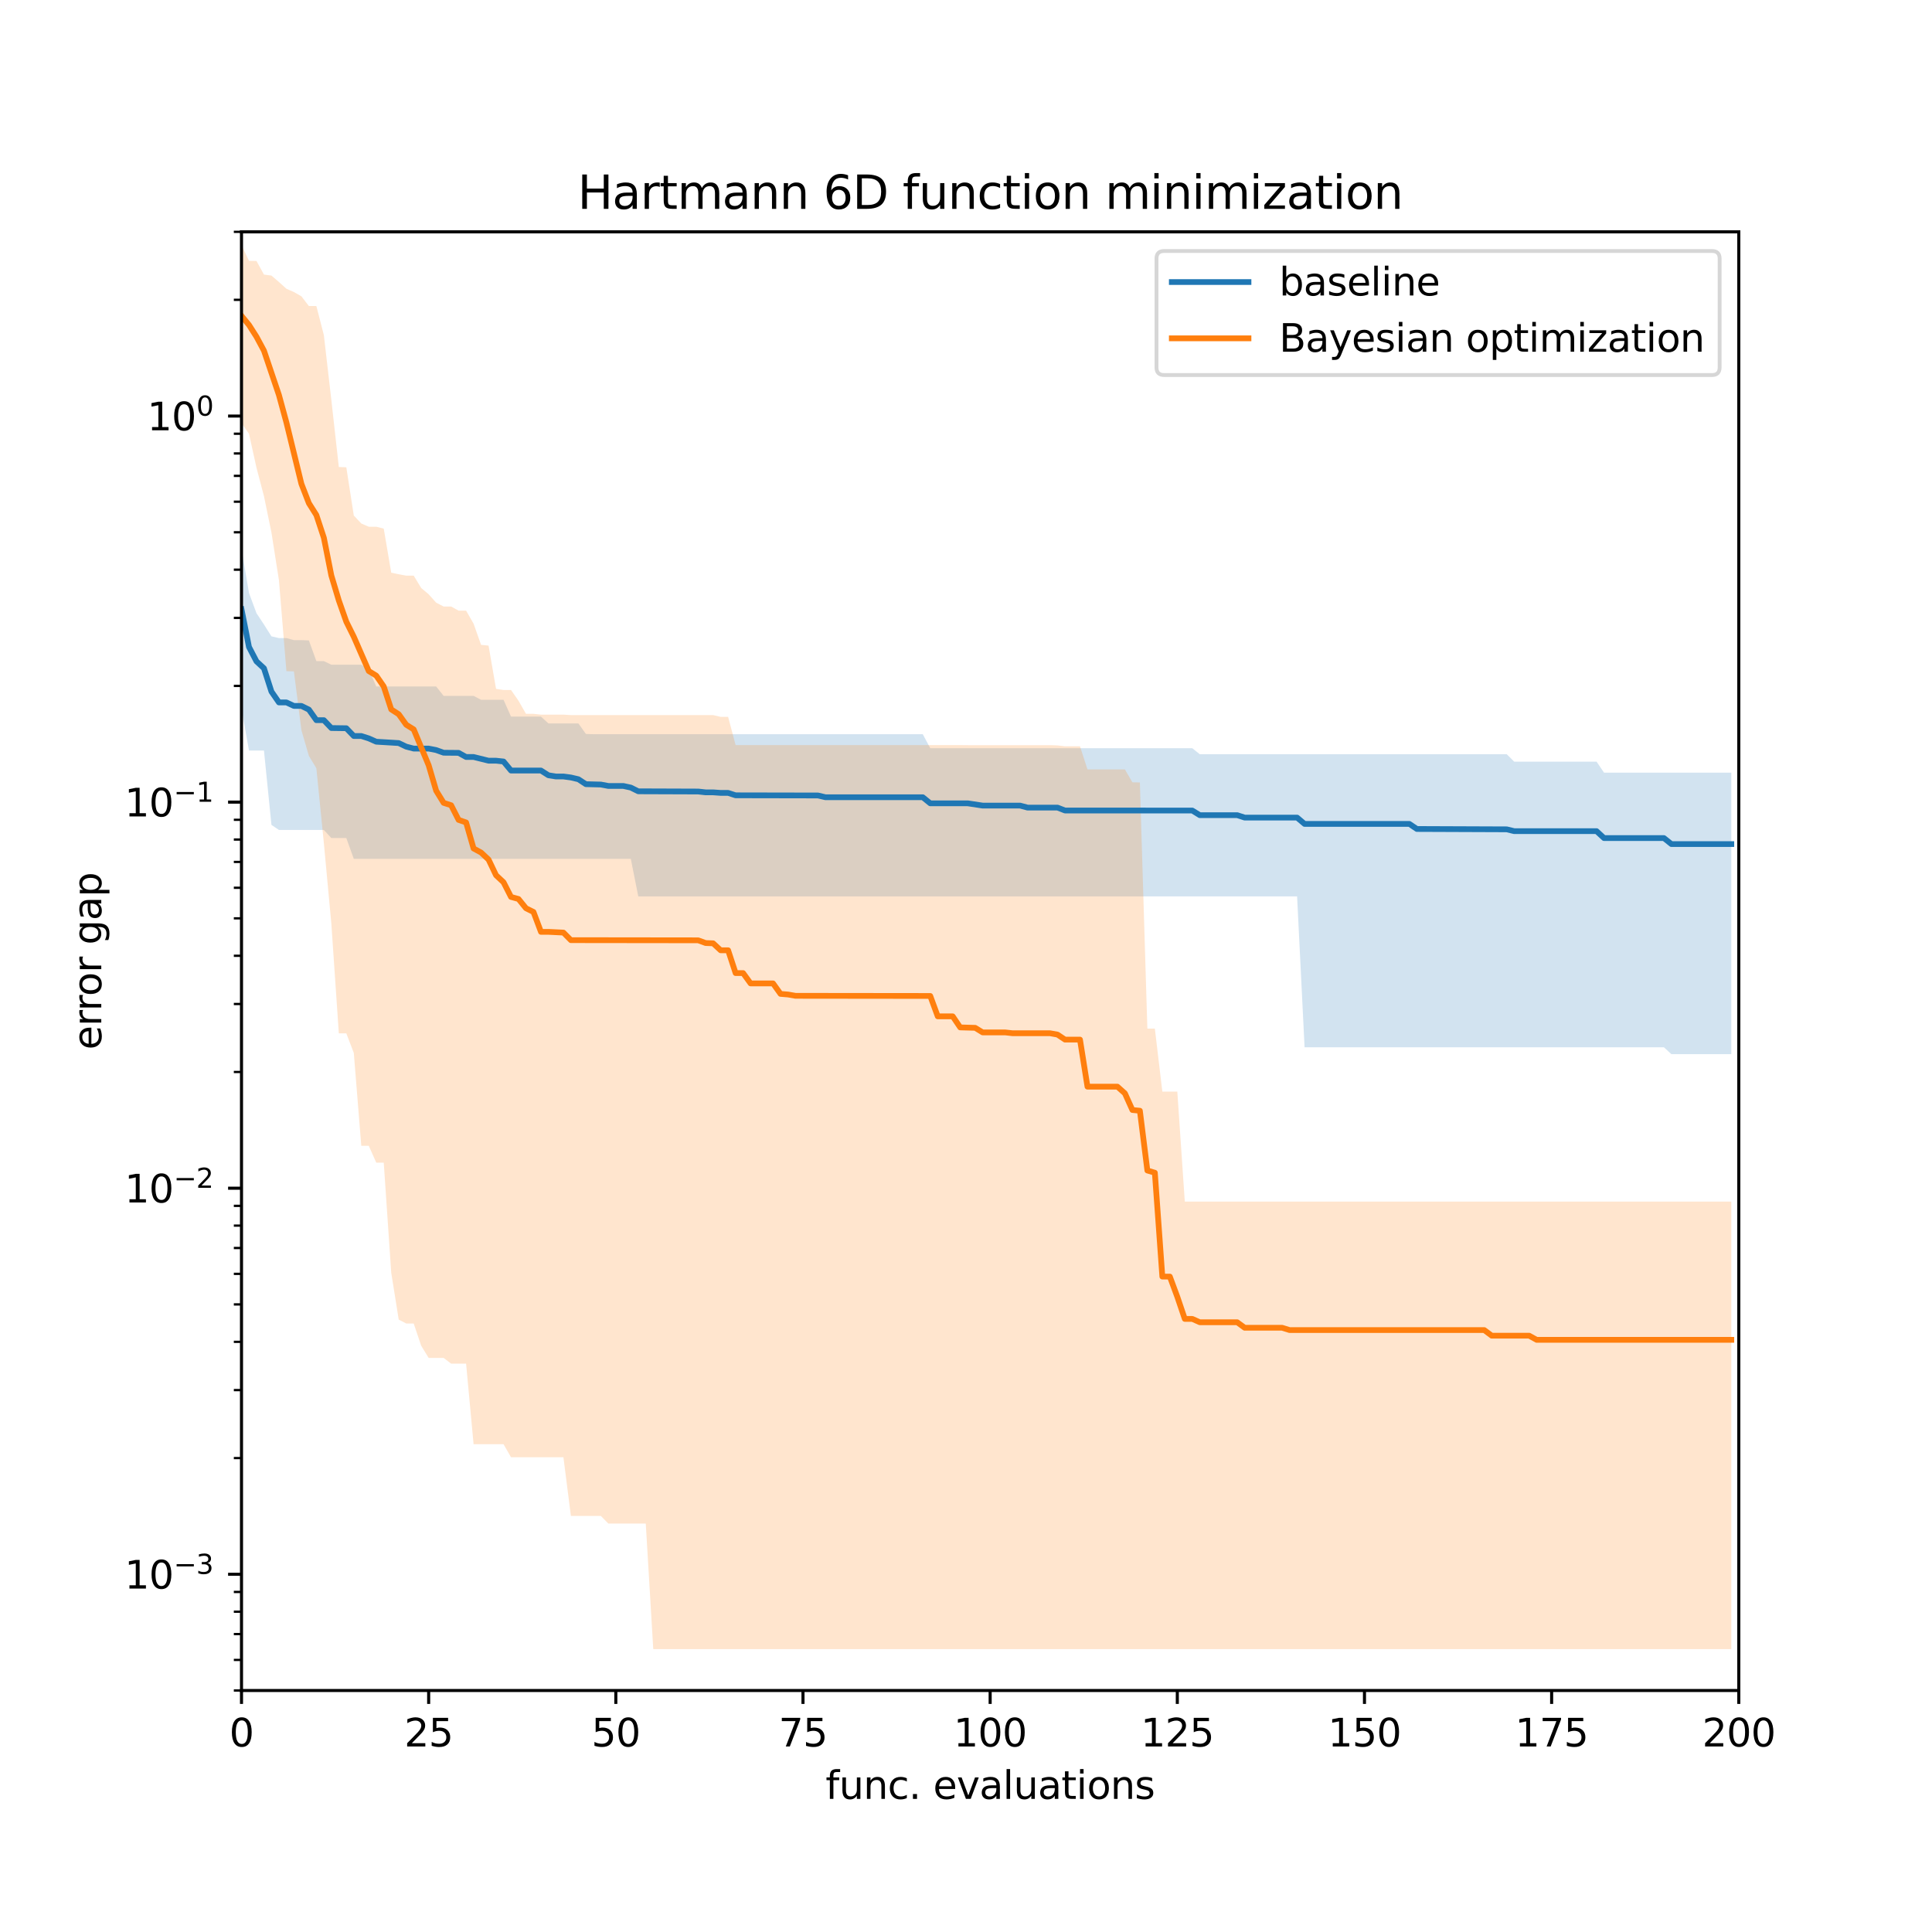 <?xml version="1.0" encoding="utf-8" standalone="no"?>
<!DOCTYPE svg PUBLIC "-//W3C//DTD SVG 1.1//EN"
  "http://www.w3.org/Graphics/SVG/1.1/DTD/svg11.dtd">
<svg height="504pt" version="1.1" viewBox="0 0 504 504" width="504pt" xmlns="http://www.w3.org/2000/svg" xmlns:xlink="http://www.w3.org/1999/xlink">
 <defs>
  <style type="text/css">*{stroke-linecap:butt;stroke-linejoin:round;}</style>
 </defs>
 <g id="figure_1">
  <g id="patch_1">
   <path d="M 0 504 
L 504 504 
L 504 0 
L 0 0 
z
" style="fill:#ffffff;"/>
  </g>
  <g id="axes_1">
   <g id="patch_2">
    <path d="M 63 441 
L 453.6 441 
L 453.6 60.48 
L 63 60.48 
z
" style="fill:#ffffff;"/>
   </g>
   <g id="PolyCollection_1">
    <path clip-path="url(#pf7e7f5502c)" d="M 63 143.096 
L 63 184.837 
L 64.953 195.789 
L 66.906 195.789 
L 68.859 195.789 
L 70.812 215.188 
L 72.765 216.505 
L 74.718 216.505 
L 76.671 216.505 
L 78.624 216.505 
L 80.577 216.505 
L 82.53 216.505 
L 84.483 216.505 
L 86.436 218.617 
L 88.389 218.617 
L 90.342 218.617 
L 92.295 224.044 
L 94.248 224.044 
L 96.201 224.044 
L 98.154 224.044 
L 100.107 224.044 
L 102.06 224.044 
L 104.013 224.044 
L 105.966 224.044 
L 107.919 224.044 
L 109.872 224.044 
L 111.825 224.044 
L 113.778 224.044 
L 115.731 224.044 
L 117.684 224.044 
L 119.637 224.044 
L 121.59 224.044 
L 123.543 224.044 
L 125.496 224.044 
L 127.449 224.044 
L 129.402 224.044 
L 131.355 224.044 
L 133.308 224.044 
L 135.261 224.044 
L 137.214 224.044 
L 139.167 224.044 
L 141.12 224.044 
L 143.073 224.044 
L 145.026 224.044 
L 146.979 224.044 
L 148.932 224.044 
L 150.885 224.044 
L 152.838 224.044 
L 154.791 224.044 
L 156.744 224.044 
L 158.697 224.044 
L 160.65 224.044 
L 162.603 224.044 
L 164.556 224.044 
L 166.509 233.84 
L 168.462 233.84 
L 170.415 233.84 
L 172.368 233.84 
L 174.321 233.84 
L 176.274 233.84 
L 178.227 233.84 
L 180.18 233.84 
L 182.133 233.84 
L 184.086 233.84 
L 186.039 233.84 
L 187.992 233.84 
L 189.945 233.84 
L 191.898 233.84 
L 193.851 233.84 
L 195.804 233.84 
L 197.757 233.84 
L 199.71 233.84 
L 201.663 233.84 
L 203.616 233.84 
L 205.569 233.84 
L 207.522 233.84 
L 209.475 233.84 
L 211.428 233.84 
L 213.381 233.84 
L 215.334 233.84 
L 217.287 233.84 
L 219.24 233.84 
L 221.193 233.84 
L 223.146 233.84 
L 225.099 233.84 
L 227.052 233.84 
L 229.005 233.84 
L 230.958 233.84 
L 232.911 233.84 
L 234.864 233.84 
L 236.817 233.84 
L 238.77 233.84 
L 240.723 233.84 
L 242.676 233.84 
L 244.629 233.84 
L 246.582 233.84 
L 248.535 233.84 
L 250.488 233.84 
L 252.441 233.84 
L 254.394 233.84 
L 256.347 233.84 
L 258.3 233.84 
L 260.253 233.84 
L 262.206 233.84 
L 264.159 233.84 
L 266.112 233.84 
L 268.065 233.84 
L 270.018 233.84 
L 271.971 233.84 
L 273.924 233.84 
L 275.877 233.84 
L 277.83 233.84 
L 279.783 233.84 
L 281.736 233.84 
L 283.689 233.84 
L 285.642 233.84 
L 287.595 233.84 
L 289.548 233.84 
L 291.501 233.84 
L 293.454 233.84 
L 295.407 233.84 
L 297.36 233.84 
L 299.313 233.84 
L 301.266 233.84 
L 303.219 233.84 
L 305.172 233.84 
L 307.125 233.84 
L 309.078 233.84 
L 311.031 233.84 
L 312.984 233.84 
L 314.937 233.84 
L 316.89 233.84 
L 318.843 233.84 
L 320.796 233.84 
L 322.749 233.84 
L 324.702 233.84 
L 326.655 233.84 
L 328.608 233.84 
L 330.561 233.84 
L 332.514 233.84 
L 334.467 233.84 
L 336.42 233.84 
L 338.373 233.84 
L 340.326 273.208 
L 342.279 273.208 
L 344.232 273.208 
L 346.185 273.208 
L 348.138 273.208 
L 350.091 273.208 
L 352.044 273.208 
L 353.997 273.208 
L 355.95 273.208 
L 357.903 273.208 
L 359.856 273.208 
L 361.809 273.208 
L 363.762 273.208 
L 365.715 273.208 
L 367.668 273.208 
L 369.621 273.208 
L 371.574 273.208 
L 373.527 273.208 
L 375.48 273.208 
L 377.433 273.208 
L 379.386 273.208 
L 381.339 273.208 
L 383.292 273.208 
L 385.245 273.208 
L 387.198 273.208 
L 389.151 273.208 
L 391.104 273.208 
L 393.057 273.208 
L 395.01 273.208 
L 396.963 273.208 
L 398.916 273.208 
L 400.869 273.208 
L 402.822 273.208 
L 404.775 273.208 
L 406.728 273.208 
L 408.681 273.208 
L 410.634 273.208 
L 412.587 273.208 
L 414.54 273.208 
L 416.493 273.208 
L 418.446 273.208 
L 420.399 273.208 
L 422.352 273.208 
L 424.305 273.208 
L 426.258 273.208 
L 428.211 273.208 
L 430.164 273.208 
L 432.117 273.208 
L 434.07 273.208 
L 436.023 274.998 
L 437.976 274.998 
L 439.929 274.998 
L 441.882 274.998 
L 443.835 274.998 
L 445.788 274.998 
L 447.741 274.998 
L 449.694 274.998 
L 451.647 274.998 
L 451.647 201.563 
L 451.647 201.563 
L 449.694 201.563 
L 447.741 201.563 
L 445.788 201.563 
L 443.835 201.563 
L 441.882 201.563 
L 439.929 201.563 
L 437.976 201.563 
L 436.023 201.563 
L 434.07 201.563 
L 432.117 201.563 
L 430.164 201.563 
L 428.211 201.563 
L 426.258 201.563 
L 424.305 201.563 
L 422.352 201.563 
L 420.399 201.563 
L 418.446 201.563 
L 416.493 198.691 
L 414.54 198.691 
L 412.587 198.691 
L 410.634 198.691 
L 408.681 198.691 
L 406.728 198.691 
L 404.775 198.691 
L 402.822 198.691 
L 400.869 198.691 
L 398.916 198.691 
L 396.963 198.691 
L 395.01 198.691 
L 393.057 196.751 
L 391.104 196.751 
L 389.151 196.751 
L 387.198 196.751 
L 385.245 196.751 
L 383.292 196.751 
L 381.339 196.751 
L 379.386 196.751 
L 377.433 196.751 
L 375.48 196.751 
L 373.527 196.751 
L 371.574 196.751 
L 369.621 196.751 
L 367.668 196.751 
L 365.715 196.751 
L 363.762 196.751 
L 361.809 196.751 
L 359.856 196.751 
L 357.903 196.751 
L 355.95 196.751 
L 353.997 196.751 
L 352.044 196.751 
L 350.091 196.751 
L 348.138 196.751 
L 346.185 196.751 
L 344.232 196.751 
L 342.279 196.751 
L 340.326 196.751 
L 338.373 196.751 
L 336.42 196.751 
L 334.467 196.751 
L 332.514 196.751 
L 330.561 196.751 
L 328.608 196.751 
L 326.655 196.751 
L 324.702 196.751 
L 322.749 196.751 
L 320.796 196.751 
L 318.843 196.751 
L 316.89 196.751 
L 314.937 196.751 
L 312.984 196.751 
L 311.031 195.185 
L 309.078 195.185 
L 307.125 195.185 
L 305.172 195.185 
L 303.219 195.185 
L 301.266 195.185 
L 299.313 195.185 
L 297.36 195.185 
L 295.407 195.185 
L 293.454 195.185 
L 291.501 195.185 
L 289.548 195.185 
L 287.595 195.185 
L 285.642 195.185 
L 283.689 195.185 
L 281.736 195.185 
L 279.783 195.185 
L 277.83 195.185 
L 275.877 195.185 
L 273.924 195.185 
L 271.971 195.185 
L 270.018 195.185 
L 268.065 195.185 
L 266.112 195.185 
L 264.159 195.185 
L 262.206 195.185 
L 260.253 195.185 
L 258.3 195.185 
L 256.347 195.185 
L 254.394 195.185 
L 252.441 195.185 
L 250.488 195.185 
L 248.535 195.185 
L 246.582 195.185 
L 244.629 195.185 
L 242.676 195.185 
L 240.723 191.531 
L 238.77 191.531 
L 236.817 191.531 
L 234.864 191.531 
L 232.911 191.531 
L 230.958 191.531 
L 229.005 191.531 
L 227.052 191.531 
L 225.099 191.531 
L 223.146 191.531 
L 221.193 191.531 
L 219.24 191.531 
L 217.287 191.531 
L 215.334 191.531 
L 213.381 191.531 
L 211.428 191.531 
L 209.475 191.531 
L 207.522 191.531 
L 205.569 191.531 
L 203.616 191.531 
L 201.663 191.531 
L 199.71 191.531 
L 197.757 191.531 
L 195.804 191.531 
L 193.851 191.531 
L 191.898 191.531 
L 189.945 191.531 
L 187.992 191.531 
L 186.039 191.531 
L 184.086 191.531 
L 182.133 191.531 
L 180.18 191.531 
L 178.227 191.531 
L 176.274 191.531 
L 174.321 191.531 
L 172.368 191.531 
L 170.415 191.531 
L 168.462 191.531 
L 166.509 191.531 
L 164.556 191.531 
L 162.603 191.531 
L 160.65 191.531 
L 158.697 191.531 
L 156.744 191.531 
L 154.791 191.531 
L 152.838 191.459 
L 150.885 188.721 
L 148.932 188.721 
L 146.979 188.721 
L 145.026 188.721 
L 143.073 188.721 
L 141.12 186.943 
L 139.167 186.943 
L 137.214 186.943 
L 135.261 186.943 
L 133.308 186.943 
L 131.355 182.55 
L 129.402 182.55 
L 127.449 182.55 
L 125.496 182.55 
L 123.543 181.529 
L 121.59 181.529 
L 119.637 181.529 
L 117.684 181.529 
L 115.731 181.529 
L 113.778 179.078 
L 111.825 179.078 
L 109.872 179.078 
L 107.919 179.078 
L 105.966 179.078 
L 104.013 179.078 
L 102.06 179.078 
L 100.107 179.078 
L 98.154 179.078 
L 96.201 174.624 
L 94.248 173.405 
L 92.295 173.405 
L 90.342 173.405 
L 88.389 173.405 
L 86.436 173.405 
L 84.483 172.464 
L 82.53 172.464 
L 80.577 167.067 
L 78.624 166.986 
L 76.671 166.986 
L 74.718 166.456 
L 72.765 166.456 
L 70.812 166.003 
L 68.859 162.916 
L 66.906 159.964 
L 64.953 154.681 
L 63 143.096 
z
" style="fill:#1f77b4;fill-opacity:0.2;"/>
   </g>
   <g id="PolyCollection_2">
    <path clip-path="url(#pf7e7f5502c)" d="M 63 63.891 
L 63 110.382 
L 64.953 113.149 
L 66.906 122.009 
L 68.859 129.433 
L 70.812 138.93 
L 72.765 151.349 
L 74.718 175.093 
L 76.671 175.14 
L 78.624 190.46 
L 80.577 197.185 
L 82.53 200.411 
L 84.483 219.921 
L 86.436 240.939 
L 88.389 269.568 
L 90.342 269.568 
L 92.295 274.672 
L 94.248 298.903 
L 96.201 298.903 
L 98.154 303.294 
L 100.107 303.294 
L 102.06 332.022 
L 104.013 344.243 
L 105.966 345.254 
L 107.919 345.254 
L 109.872 351.056 
L 111.825 354.241 
L 113.778 354.241 
L 115.731 354.241 
L 117.684 355.733 
L 119.637 355.733 
L 121.59 355.733 
L 123.543 376.745 
L 125.496 376.745 
L 127.449 376.745 
L 129.402 376.745 
L 131.355 376.745 
L 133.308 380.153 
L 135.261 380.153 
L 137.214 380.153 
L 139.167 380.153 
L 141.12 380.153 
L 143.073 380.153 
L 145.026 380.153 
L 146.979 380.153 
L 148.932 395.462 
L 150.885 395.462 
L 152.838 395.462 
L 154.791 395.462 
L 156.744 395.462 
L 158.697 397.444 
L 160.65 397.444 
L 162.603 397.444 
L 164.556 397.444 
L 166.509 397.444 
L 168.462 397.444 
L 170.415 430.204 
L 172.368 430.204 
L 174.321 430.204 
L 176.274 430.204 
L 178.227 430.204 
L 180.18 430.204 
L 182.133 430.204 
L 184.086 430.204 
L 186.039 430.204 
L 187.992 430.204 
L 189.945 430.204 
L 191.898 430.204 
L 193.851 430.204 
L 195.804 430.204 
L 197.757 430.204 
L 199.71 430.204 
L 201.663 430.204 
L 203.616 430.204 
L 205.569 430.204 
L 207.522 430.204 
L 209.475 430.204 
L 211.428 430.204 
L 213.381 430.204 
L 215.334 430.204 
L 217.287 430.204 
L 219.24 430.204 
L 221.193 430.204 
L 223.146 430.204 
L 225.099 430.204 
L 227.052 430.204 
L 229.005 430.204 
L 230.958 430.204 
L 232.911 430.204 
L 234.864 430.204 
L 236.817 430.204 
L 238.77 430.204 
L 240.723 430.204 
L 242.676 430.204 
L 244.629 430.204 
L 246.582 430.204 
L 248.535 430.204 
L 250.488 430.204 
L 252.441 430.204 
L 254.394 430.204 
L 256.347 430.204 
L 258.3 430.204 
L 260.253 430.204 
L 262.206 430.204 
L 264.159 430.204 
L 266.112 430.204 
L 268.065 430.204 
L 270.018 430.204 
L 271.971 430.204 
L 273.924 430.204 
L 275.877 430.204 
L 277.83 430.204 
L 279.783 430.204 
L 281.736 430.204 
L 283.689 430.204 
L 285.642 430.204 
L 287.595 430.204 
L 289.548 430.204 
L 291.501 430.204 
L 293.454 430.204 
L 295.407 430.204 
L 297.36 430.204 
L 299.313 430.204 
L 301.266 430.204 
L 303.219 430.204 
L 305.172 430.204 
L 307.125 430.204 
L 309.078 430.204 
L 311.031 430.204 
L 312.984 430.204 
L 314.937 430.204 
L 316.89 430.204 
L 318.843 430.204 
L 320.796 430.204 
L 322.749 430.204 
L 324.702 430.204 
L 326.655 430.204 
L 328.608 430.204 
L 330.561 430.204 
L 332.514 430.204 
L 334.467 430.204 
L 336.42 430.204 
L 338.373 430.204 
L 340.326 430.204 
L 342.279 430.204 
L 344.232 430.204 
L 346.185 430.204 
L 348.138 430.204 
L 350.091 430.204 
L 352.044 430.204 
L 353.997 430.204 
L 355.95 430.204 
L 357.903 430.204 
L 359.856 430.204 
L 361.809 430.204 
L 363.762 430.204 
L 365.715 430.204 
L 367.668 430.204 
L 369.621 430.204 
L 371.574 430.204 
L 373.527 430.204 
L 375.48 430.204 
L 377.433 430.204 
L 379.386 430.204 
L 381.339 430.204 
L 383.292 430.204 
L 385.245 430.204 
L 387.198 430.204 
L 389.151 430.204 
L 391.104 430.204 
L 393.057 430.204 
L 395.01 430.204 
L 396.963 430.204 
L 398.916 430.204 
L 400.869 430.204 
L 402.822 430.204 
L 404.775 430.204 
L 406.728 430.204 
L 408.681 430.204 
L 410.634 430.204 
L 412.587 430.204 
L 414.54 430.204 
L 416.493 430.204 
L 418.446 430.204 
L 420.399 430.204 
L 422.352 430.204 
L 424.305 430.204 
L 426.258 430.204 
L 428.211 430.204 
L 430.164 430.204 
L 432.117 430.204 
L 434.07 430.204 
L 436.023 430.204 
L 437.976 430.204 
L 439.929 430.204 
L 441.882 430.204 
L 443.835 430.204 
L 445.788 430.204 
L 447.741 430.204 
L 449.694 430.204 
L 451.647 430.204 
L 451.647 313.464 
L 451.647 313.464 
L 449.694 313.464 
L 447.741 313.464 
L 445.788 313.464 
L 443.835 313.464 
L 441.882 313.464 
L 439.929 313.464 
L 437.976 313.464 
L 436.023 313.464 
L 434.07 313.464 
L 432.117 313.464 
L 430.164 313.464 
L 428.211 313.464 
L 426.258 313.464 
L 424.305 313.464 
L 422.352 313.464 
L 420.399 313.464 
L 418.446 313.464 
L 416.493 313.464 
L 414.54 313.464 
L 412.587 313.464 
L 410.634 313.464 
L 408.681 313.464 
L 406.728 313.464 
L 404.775 313.464 
L 402.822 313.464 
L 400.869 313.464 
L 398.916 313.464 
L 396.963 313.464 
L 395.01 313.464 
L 393.057 313.464 
L 391.104 313.464 
L 389.151 313.464 
L 387.198 313.464 
L 385.245 313.464 
L 383.292 313.464 
L 381.339 313.464 
L 379.386 313.464 
L 377.433 313.464 
L 375.48 313.464 
L 373.527 313.464 
L 371.574 313.464 
L 369.621 313.464 
L 367.668 313.464 
L 365.715 313.464 
L 363.762 313.464 
L 361.809 313.464 
L 359.856 313.464 
L 357.903 313.464 
L 355.95 313.464 
L 353.997 313.464 
L 352.044 313.464 
L 350.091 313.464 
L 348.138 313.464 
L 346.185 313.464 
L 344.232 313.464 
L 342.279 313.464 
L 340.326 313.464 
L 338.373 313.464 
L 336.42 313.464 
L 334.467 313.464 
L 332.514 313.464 
L 330.561 313.464 
L 328.608 313.464 
L 326.655 313.464 
L 324.702 313.464 
L 322.749 313.464 
L 320.796 313.464 
L 318.843 313.464 
L 316.89 313.464 
L 314.937 313.464 
L 312.984 313.464 
L 311.031 313.464 
L 309.078 313.464 
L 307.125 284.767 
L 305.172 284.767 
L 303.219 284.767 
L 301.266 268.326 
L 299.313 268.326 
L 297.36 204.115 
L 295.407 204.088 
L 293.454 200.714 
L 291.501 200.714 
L 289.548 200.714 
L 287.595 200.714 
L 285.642 200.714 
L 283.689 200.714 
L 281.736 194.684 
L 279.783 194.684 
L 277.83 194.684 
L 275.877 194.454 
L 273.924 194.39 
L 271.971 194.39 
L 270.018 194.39 
L 268.065 194.39 
L 266.112 194.39 
L 264.159 194.39 
L 262.206 194.39 
L 260.253 194.39 
L 258.3 194.39 
L 256.347 194.39 
L 254.394 194.39 
L 252.441 194.39 
L 250.488 194.37 
L 248.535 194.37 
L 246.582 194.37 
L 244.629 194.37 
L 242.676 194.37 
L 240.723 194.37 
L 238.77 194.37 
L 236.817 194.37 
L 234.864 194.37 
L 232.911 194.37 
L 230.958 194.37 
L 229.005 194.37 
L 227.052 194.37 
L 225.099 194.37 
L 223.146 194.37 
L 221.193 194.37 
L 219.24 194.37 
L 217.287 194.37 
L 215.334 194.37 
L 213.381 194.37 
L 211.428 194.37 
L 209.475 194.37 
L 207.522 194.37 
L 205.569 194.37 
L 203.616 194.37 
L 201.663 194.37 
L 199.71 194.37 
L 197.757 194.37 
L 195.804 194.37 
L 193.851 194.37 
L 191.898 194.37 
L 189.945 187.004 
L 187.992 187.004 
L 186.039 186.545 
L 184.086 186.545 
L 182.133 186.545 
L 180.18 186.545 
L 178.227 186.545 
L 176.274 186.545 
L 174.321 186.545 
L 172.368 186.545 
L 170.415 186.545 
L 168.462 186.545 
L 166.509 186.545 
L 164.556 186.545 
L 162.603 186.545 
L 160.65 186.545 
L 158.697 186.545 
L 156.744 186.545 
L 154.791 186.545 
L 152.838 186.545 
L 150.885 186.545 
L 148.932 186.545 
L 146.979 186.429 
L 145.026 186.429 
L 143.073 186.429 
L 141.12 186.429 
L 139.167 186.215 
L 137.214 186.215 
L 135.261 182.805 
L 133.308 179.997 
L 131.355 179.997 
L 129.402 179.705 
L 127.449 168.417 
L 125.496 168.22 
L 123.543 162.7 
L 121.59 159.302 
L 119.637 159.302 
L 117.684 158.223 
L 115.731 158.223 
L 113.778 157.213 
L 111.825 155.031 
L 109.872 153.385 
L 107.919 150.161 
L 105.966 150.161 
L 104.013 149.807 
L 102.06 149.393 
L 100.107 137.905 
L 98.154 137.405 
L 96.201 137.405 
L 94.248 136.565 
L 92.295 134.481 
L 90.342 121.902 
L 88.389 121.835 
L 86.436 104.312 
L 84.483 87.409 
L 82.53 79.84 
L 80.577 79.84 
L 78.624 77.297 
L 76.671 76.185 
L 74.718 75.331 
L 72.765 73.565 
L 70.812 71.889 
L 68.859 71.629 
L 66.906 68.079 
L 64.953 68.046 
L 63 63.891 
z
" style="fill:#ff7f0e;fill-opacity:0.2;"/>
   </g>
   <g id="matplotlib.axis_1">
    <g id="xtick_1">
     <g id="line2d_1">
      <defs>
       <path d="M 0 0 
L 0 3.5 
" id="mb75771ea0a" style="stroke:#000000;stroke-width:0.8;"/>
      </defs>
      <g>
       <use style="stroke:#000000;stroke-width:0.8;" x="63" xlink:href="#mb75771ea0a" y="441"/>
      </g>
     </g>
     <g id="text_1">
      <!-- 0 -->
      <g transform="translate(59.819 455.598)scale(0.1 -0.1)">
       <defs>
        <path d="M 2034 4250 
Q 1547 4250 1301 3770 
Q 1056 3291 1056 2328 
Q 1056 1369 1301 889 
Q 1547 409 2034 409 
Q 2525 409 2770 889 
Q 3016 1369 3016 2328 
Q 3016 3291 2770 3770 
Q 2525 4250 2034 4250 
z
M 2034 4750 
Q 2819 4750 3233 4129 
Q 3647 3509 3647 2328 
Q 3647 1150 3233 529 
Q 2819 -91 2034 -91 
Q 1250 -91 836 529 
Q 422 1150 422 2328 
Q 422 3509 836 4129 
Q 1250 4750 2034 4750 
z
" id="DejaVuSans-30" transform="scale(0.016)"/>
       </defs>
       <use xlink:href="#DejaVuSans-30"/>
      </g>
     </g>
    </g>
    <g id="xtick_2">
     <g id="line2d_2">
      <g>
       <use style="stroke:#000000;stroke-width:0.8;" x="111.825" xlink:href="#mb75771ea0a" y="441"/>
      </g>
     </g>
     <g id="text_2">
      <!-- 25 -->
      <g transform="translate(105.463 455.598)scale(0.1 -0.1)">
       <defs>
        <path d="M 1228 531 
L 3431 531 
L 3431 0 
L 469 0 
L 469 531 
Q 828 903 1448 1529 
Q 2069 2156 2228 2338 
Q 2531 2678 2651 2914 
Q 2772 3150 2772 3378 
Q 2772 3750 2511 3984 
Q 2250 4219 1831 4219 
Q 1534 4219 1204 4116 
Q 875 4013 500 3803 
L 500 4441 
Q 881 4594 1212 4672 
Q 1544 4750 1819 4750 
Q 2544 4750 2975 4387 
Q 3406 4025 3406 3419 
Q 3406 3131 3298 2873 
Q 3191 2616 2906 2266 
Q 2828 2175 2409 1742 
Q 1991 1309 1228 531 
z
" id="DejaVuSans-32" transform="scale(0.016)"/>
        <path d="M 691 4666 
L 3169 4666 
L 3169 4134 
L 1269 4134 
L 1269 2991 
Q 1406 3038 1543 3061 
Q 1681 3084 1819 3084 
Q 2600 3084 3056 2656 
Q 3513 2228 3513 1497 
Q 3513 744 3044 326 
Q 2575 -91 1722 -91 
Q 1428 -91 1123 -41 
Q 819 9 494 109 
L 494 744 
Q 775 591 1075 516 
Q 1375 441 1709 441 
Q 2250 441 2565 725 
Q 2881 1009 2881 1497 
Q 2881 1984 2565 2268 
Q 2250 2553 1709 2553 
Q 1456 2553 1204 2497 
Q 953 2441 691 2322 
L 691 4666 
z
" id="DejaVuSans-35" transform="scale(0.016)"/>
       </defs>
       <use xlink:href="#DejaVuSans-32"/>
       <use x="63.623" xlink:href="#DejaVuSans-35"/>
      </g>
     </g>
    </g>
    <g id="xtick_3">
     <g id="line2d_3">
      <g>
       <use style="stroke:#000000;stroke-width:0.8;" x="160.65" xlink:href="#mb75771ea0a" y="441"/>
      </g>
     </g>
     <g id="text_3">
      <!-- 50 -->
      <g transform="translate(154.287 455.598)scale(0.1 -0.1)">
       <use xlink:href="#DejaVuSans-35"/>
       <use x="63.623" xlink:href="#DejaVuSans-30"/>
      </g>
     </g>
    </g>
    <g id="xtick_4">
     <g id="line2d_4">
      <g>
       <use style="stroke:#000000;stroke-width:0.8;" x="209.475" xlink:href="#mb75771ea0a" y="441"/>
      </g>
     </g>
     <g id="text_4">
      <!-- 75 -->
      <g transform="translate(203.113 455.598)scale(0.1 -0.1)">
       <defs>
        <path d="M 525 4666 
L 3525 4666 
L 3525 4397 
L 1831 0 
L 1172 0 
L 2766 4134 
L 525 4134 
L 525 4666 
z
" id="DejaVuSans-37" transform="scale(0.016)"/>
       </defs>
       <use xlink:href="#DejaVuSans-37"/>
       <use x="63.623" xlink:href="#DejaVuSans-35"/>
      </g>
     </g>
    </g>
    <g id="xtick_5">
     <g id="line2d_5">
      <g>
       <use style="stroke:#000000;stroke-width:0.8;" x="258.3" xlink:href="#mb75771ea0a" y="441"/>
      </g>
     </g>
     <g id="text_5">
      <!-- 100 -->
      <g transform="translate(248.756 455.598)scale(0.1 -0.1)">
       <defs>
        <path d="M 794 531 
L 1825 531 
L 1825 4091 
L 703 3866 
L 703 4441 
L 1819 4666 
L 2450 4666 
L 2450 531 
L 3481 531 
L 3481 0 
L 794 0 
L 794 531 
z
" id="DejaVuSans-31" transform="scale(0.016)"/>
       </defs>
       <use xlink:href="#DejaVuSans-31"/>
       <use x="63.623" xlink:href="#DejaVuSans-30"/>
       <use x="127.246" xlink:href="#DejaVuSans-30"/>
      </g>
     </g>
    </g>
    <g id="xtick_6">
     <g id="line2d_6">
      <g>
       <use style="stroke:#000000;stroke-width:0.8;" x="307.125" xlink:href="#mb75771ea0a" y="441"/>
      </g>
     </g>
     <g id="text_6">
      <!-- 125 -->
      <g transform="translate(297.581 455.598)scale(0.1 -0.1)">
       <use xlink:href="#DejaVuSans-31"/>
       <use x="63.623" xlink:href="#DejaVuSans-32"/>
       <use x="127.246" xlink:href="#DejaVuSans-35"/>
      </g>
     </g>
    </g>
    <g id="xtick_7">
     <g id="line2d_7">
      <g>
       <use style="stroke:#000000;stroke-width:0.8;" x="355.95" xlink:href="#mb75771ea0a" y="441"/>
      </g>
     </g>
     <g id="text_7">
      <!-- 150 -->
      <g transform="translate(346.406 455.598)scale(0.1 -0.1)">
       <use xlink:href="#DejaVuSans-31"/>
       <use x="63.623" xlink:href="#DejaVuSans-35"/>
       <use x="127.246" xlink:href="#DejaVuSans-30"/>
      </g>
     </g>
    </g>
    <g id="xtick_8">
     <g id="line2d_8">
      <g>
       <use style="stroke:#000000;stroke-width:0.8;" x="404.775" xlink:href="#mb75771ea0a" y="441"/>
      </g>
     </g>
     <g id="text_8">
      <!-- 175 -->
      <g transform="translate(395.231 455.598)scale(0.1 -0.1)">
       <use xlink:href="#DejaVuSans-31"/>
       <use x="63.623" xlink:href="#DejaVuSans-37"/>
       <use x="127.246" xlink:href="#DejaVuSans-35"/>
      </g>
     </g>
    </g>
    <g id="xtick_9">
     <g id="line2d_9">
      <g>
       <use style="stroke:#000000;stroke-width:0.8;" x="453.6" xlink:href="#mb75771ea0a" y="441"/>
      </g>
     </g>
     <g id="text_9">
      <!-- 200 -->
      <g transform="translate(444.056 455.598)scale(0.1 -0.1)">
       <use xlink:href="#DejaVuSans-32"/>
       <use x="63.623" xlink:href="#DejaVuSans-30"/>
       <use x="127.246" xlink:href="#DejaVuSans-30"/>
      </g>
     </g>
    </g>
    <g id="text_10">
     <!-- func. evaluations -->
     <g transform="translate(215.371 469.277)scale(0.1 -0.1)">
      <defs>
       <path d="M 2375 4863 
L 2375 4384 
L 1825 4384 
Q 1516 4384 1395 4259 
Q 1275 4134 1275 3809 
L 1275 3500 
L 2222 3500 
L 2222 3053 
L 1275 3053 
L 1275 0 
L 697 0 
L 697 3053 
L 147 3053 
L 147 3500 
L 697 3500 
L 697 3744 
Q 697 4328 969 4595 
Q 1241 4863 1831 4863 
L 2375 4863 
z
" id="DejaVuSans-66" transform="scale(0.016)"/>
       <path d="M 544 1381 
L 544 3500 
L 1119 3500 
L 1119 1403 
Q 1119 906 1312 657 
Q 1506 409 1894 409 
Q 2359 409 2629 706 
Q 2900 1003 2900 1516 
L 2900 3500 
L 3475 3500 
L 3475 0 
L 2900 0 
L 2900 538 
Q 2691 219 2414 64 
Q 2138 -91 1772 -91 
Q 1169 -91 856 284 
Q 544 659 544 1381 
z
M 1991 3584 
L 1991 3584 
z
" id="DejaVuSans-75" transform="scale(0.016)"/>
       <path d="M 3513 2113 
L 3513 0 
L 2938 0 
L 2938 2094 
Q 2938 2591 2744 2837 
Q 2550 3084 2163 3084 
Q 1697 3084 1428 2787 
Q 1159 2491 1159 1978 
L 1159 0 
L 581 0 
L 581 3500 
L 1159 3500 
L 1159 2956 
Q 1366 3272 1645 3428 
Q 1925 3584 2291 3584 
Q 2894 3584 3203 3211 
Q 3513 2838 3513 2113 
z
" id="DejaVuSans-6e" transform="scale(0.016)"/>
       <path d="M 3122 3366 
L 3122 2828 
Q 2878 2963 2633 3030 
Q 2388 3097 2138 3097 
Q 1578 3097 1268 2742 
Q 959 2388 959 1747 
Q 959 1106 1268 751 
Q 1578 397 2138 397 
Q 2388 397 2633 464 
Q 2878 531 3122 666 
L 3122 134 
Q 2881 22 2623 -34 
Q 2366 -91 2075 -91 
Q 1284 -91 818 406 
Q 353 903 353 1747 
Q 353 2603 823 3093 
Q 1294 3584 2113 3584 
Q 2378 3584 2631 3529 
Q 2884 3475 3122 3366 
z
" id="DejaVuSans-63" transform="scale(0.016)"/>
       <path d="M 684 794 
L 1344 794 
L 1344 0 
L 684 0 
L 684 794 
z
" id="DejaVuSans-2e" transform="scale(0.016)"/>
       <path id="DejaVuSans-20" transform="scale(0.016)"/>
       <path d="M 3597 1894 
L 3597 1613 
L 953 1613 
Q 991 1019 1311 708 
Q 1631 397 2203 397 
Q 2534 397 2845 478 
Q 3156 559 3463 722 
L 3463 178 
Q 3153 47 2828 -22 
Q 2503 -91 2169 -91 
Q 1331 -91 842 396 
Q 353 884 353 1716 
Q 353 2575 817 3079 
Q 1281 3584 2069 3584 
Q 2775 3584 3186 3129 
Q 3597 2675 3597 1894 
z
M 3022 2063 
Q 3016 2534 2758 2815 
Q 2500 3097 2075 3097 
Q 1594 3097 1305 2825 
Q 1016 2553 972 2059 
L 3022 2063 
z
" id="DejaVuSans-65" transform="scale(0.016)"/>
       <path d="M 191 3500 
L 800 3500 
L 1894 563 
L 2988 3500 
L 3597 3500 
L 2284 0 
L 1503 0 
L 191 3500 
z
" id="DejaVuSans-76" transform="scale(0.016)"/>
       <path d="M 2194 1759 
Q 1497 1759 1228 1600 
Q 959 1441 959 1056 
Q 959 750 1161 570 
Q 1363 391 1709 391 
Q 2188 391 2477 730 
Q 2766 1069 2766 1631 
L 2766 1759 
L 2194 1759 
z
M 3341 1997 
L 3341 0 
L 2766 0 
L 2766 531 
Q 2569 213 2275 61 
Q 1981 -91 1556 -91 
Q 1019 -91 701 211 
Q 384 513 384 1019 
Q 384 1609 779 1909 
Q 1175 2209 1959 2209 
L 2766 2209 
L 2766 2266 
Q 2766 2663 2505 2880 
Q 2244 3097 1772 3097 
Q 1472 3097 1187 3025 
Q 903 2953 641 2809 
L 641 3341 
Q 956 3463 1253 3523 
Q 1550 3584 1831 3584 
Q 2591 3584 2966 3190 
Q 3341 2797 3341 1997 
z
" id="DejaVuSans-61" transform="scale(0.016)"/>
       <path d="M 603 4863 
L 1178 4863 
L 1178 0 
L 603 0 
L 603 4863 
z
" id="DejaVuSans-6c" transform="scale(0.016)"/>
       <path d="M 1172 4494 
L 1172 3500 
L 2356 3500 
L 2356 3053 
L 1172 3053 
L 1172 1153 
Q 1172 725 1289 603 
Q 1406 481 1766 481 
L 2356 481 
L 2356 0 
L 1766 0 
Q 1100 0 847 248 
Q 594 497 594 1153 
L 594 3053 
L 172 3053 
L 172 3500 
L 594 3500 
L 594 4494 
L 1172 4494 
z
" id="DejaVuSans-74" transform="scale(0.016)"/>
       <path d="M 603 3500 
L 1178 3500 
L 1178 0 
L 603 0 
L 603 3500 
z
M 603 4863 
L 1178 4863 
L 1178 4134 
L 603 4134 
L 603 4863 
z
" id="DejaVuSans-69" transform="scale(0.016)"/>
       <path d="M 1959 3097 
Q 1497 3097 1228 2736 
Q 959 2375 959 1747 
Q 959 1119 1226 758 
Q 1494 397 1959 397 
Q 2419 397 2687 759 
Q 2956 1122 2956 1747 
Q 2956 2369 2687 2733 
Q 2419 3097 1959 3097 
z
M 1959 3584 
Q 2709 3584 3137 3096 
Q 3566 2609 3566 1747 
Q 3566 888 3137 398 
Q 2709 -91 1959 -91 
Q 1206 -91 779 398 
Q 353 888 353 1747 
Q 353 2609 779 3096 
Q 1206 3584 1959 3584 
z
" id="DejaVuSans-6f" transform="scale(0.016)"/>
       <path d="M 2834 3397 
L 2834 2853 
Q 2591 2978 2328 3040 
Q 2066 3103 1784 3103 
Q 1356 3103 1142 2972 
Q 928 2841 928 2578 
Q 928 2378 1081 2264 
Q 1234 2150 1697 2047 
L 1894 2003 
Q 2506 1872 2764 1633 
Q 3022 1394 3022 966 
Q 3022 478 2636 193 
Q 2250 -91 1575 -91 
Q 1294 -91 989 -36 
Q 684 19 347 128 
L 347 722 
Q 666 556 975 473 
Q 1284 391 1588 391 
Q 1994 391 2212 530 
Q 2431 669 2431 922 
Q 2431 1156 2273 1281 
Q 2116 1406 1581 1522 
L 1381 1569 
Q 847 1681 609 1914 
Q 372 2147 372 2553 
Q 372 3047 722 3315 
Q 1072 3584 1716 3584 
Q 2034 3584 2315 3537 
Q 2597 3491 2834 3397 
z
" id="DejaVuSans-73" transform="scale(0.016)"/>
      </defs>
      <use xlink:href="#DejaVuSans-66"/>
      <use x="35.205" xlink:href="#DejaVuSans-75"/>
      <use x="98.584" xlink:href="#DejaVuSans-6e"/>
      <use x="161.963" xlink:href="#DejaVuSans-63"/>
      <use x="216.943" xlink:href="#DejaVuSans-2e"/>
      <use x="248.73" xlink:href="#DejaVuSans-20"/>
      <use x="280.518" xlink:href="#DejaVuSans-65"/>
      <use x="342.041" xlink:href="#DejaVuSans-76"/>
      <use x="401.221" xlink:href="#DejaVuSans-61"/>
      <use x="462.5" xlink:href="#DejaVuSans-6c"/>
      <use x="490.283" xlink:href="#DejaVuSans-75"/>
      <use x="553.662" xlink:href="#DejaVuSans-61"/>
      <use x="614.941" xlink:href="#DejaVuSans-74"/>
      <use x="654.15" xlink:href="#DejaVuSans-69"/>
      <use x="681.934" xlink:href="#DejaVuSans-6f"/>
      <use x="743.115" xlink:href="#DejaVuSans-6e"/>
      <use x="806.494" xlink:href="#DejaVuSans-73"/>
     </g>
    </g>
   </g>
   <g id="matplotlib.axis_2">
    <g id="ytick_1">
     <g id="line2d_10">
      <defs>
       <path d="M 0 0 
L -3.5 0 
" id="me11029dca4" style="stroke:#000000;stroke-width:0.8;"/>
      </defs>
      <g>
       <use style="stroke:#000000;stroke-width:0.8;" x="63" xlink:href="#me11029dca4" y="410.681"/>
      </g>
     </g>
     <g id="text_11">
      <!-- $\mathdefault{10^{-3}}$ -->
      <g transform="translate(32.5 414.481)scale(0.1 -0.1)">
       <defs>
        <path d="M 678 2272 
L 4684 2272 
L 4684 1741 
L 678 1741 
L 678 2272 
z
" id="DejaVuSans-2212" transform="scale(0.016)"/>
        <path d="M 2597 2516 
Q 3050 2419 3304 2112 
Q 3559 1806 3559 1356 
Q 3559 666 3084 287 
Q 2609 -91 1734 -91 
Q 1441 -91 1130 -33 
Q 819 25 488 141 
L 488 750 
Q 750 597 1062 519 
Q 1375 441 1716 441 
Q 2309 441 2620 675 
Q 2931 909 2931 1356 
Q 2931 1769 2642 2001 
Q 2353 2234 1838 2234 
L 1294 2234 
L 1294 2753 
L 1863 2753 
Q 2328 2753 2575 2939 
Q 2822 3125 2822 3475 
Q 2822 3834 2567 4026 
Q 2313 4219 1838 4219 
Q 1578 4219 1281 4162 
Q 984 4106 628 3988 
L 628 4550 
Q 988 4650 1302 4700 
Q 1616 4750 1894 4750 
Q 2613 4750 3031 4423 
Q 3450 4097 3450 3541 
Q 3450 3153 3228 2886 
Q 3006 2619 2597 2516 
z
" id="DejaVuSans-33" transform="scale(0.016)"/>
       </defs>
       <use transform="translate(0 0.766)" xlink:href="#DejaVuSans-31"/>
       <use transform="translate(63.623 0.766)" xlink:href="#DejaVuSans-30"/>
       <use transform="translate(128.203 39.047)scale(0.7)" xlink:href="#DejaVuSans-2212"/>
       <use transform="translate(186.855 39.047)scale(0.7)" xlink:href="#DejaVuSans-33"/>
      </g>
     </g>
    </g>
    <g id="ytick_2">
     <g id="line2d_11">
      <g>
       <use style="stroke:#000000;stroke-width:0.8;" x="63" xlink:href="#me11029dca4" y="309.966"/>
      </g>
     </g>
     <g id="text_12">
      <!-- $\mathdefault{10^{-2}}$ -->
      <g transform="translate(32.5 313.765)scale(0.1 -0.1)">
       <use transform="translate(0 0.766)" xlink:href="#DejaVuSans-31"/>
       <use transform="translate(63.623 0.766)" xlink:href="#DejaVuSans-30"/>
       <use transform="translate(128.203 39.047)scale(0.7)" xlink:href="#DejaVuSans-2212"/>
       <use transform="translate(186.855 39.047)scale(0.7)" xlink:href="#DejaVuSans-32"/>
      </g>
     </g>
    </g>
    <g id="ytick_3">
     <g id="line2d_12">
      <g>
       <use style="stroke:#000000;stroke-width:0.8;" x="63" xlink:href="#me11029dca4" y="209.25"/>
      </g>
     </g>
     <g id="text_13">
      <!-- $\mathdefault{10^{-1}}$ -->
      <g transform="translate(32.5 213.049)scale(0.1 -0.1)">
       <use transform="translate(0 0.684)" xlink:href="#DejaVuSans-31"/>
       <use transform="translate(63.623 0.684)" xlink:href="#DejaVuSans-30"/>
       <use transform="translate(128.203 38.966)scale(0.7)" xlink:href="#DejaVuSans-2212"/>
       <use transform="translate(186.855 38.966)scale(0.7)" xlink:href="#DejaVuSans-31"/>
      </g>
     </g>
    </g>
    <g id="ytick_4">
     <g id="line2d_13">
      <g>
       <use style="stroke:#000000;stroke-width:0.8;" x="63" xlink:href="#me11029dca4" y="108.534"/>
      </g>
     </g>
     <g id="text_14">
      <!-- $\mathdefault{10^{0}}$ -->
      <g transform="translate(38.4 112.333)scale(0.1 -0.1)">
       <use transform="translate(0 0.766)" xlink:href="#DejaVuSans-31"/>
       <use transform="translate(63.623 0.766)" xlink:href="#DejaVuSans-30"/>
       <use transform="translate(128.203 39.047)scale(0.7)" xlink:href="#DejaVuSans-30"/>
      </g>
     </g>
    </g>
    <g id="ytick_5">
     <g id="line2d_14">
      <defs>
       <path d="M 0 0 
L -2 0 
" id="m0ee5f10ac5" style="stroke:#000000;stroke-width:0.6;"/>
      </defs>
      <g>
       <use style="stroke:#000000;stroke-width:0.6;" x="63" xlink:href="#m0ee5f10ac5" y="441"/>
      </g>
     </g>
    </g>
    <g id="ytick_6">
     <g id="line2d_15">
      <g>
       <use style="stroke:#000000;stroke-width:0.6;" x="63" xlink:href="#m0ee5f10ac5" y="433.025"/>
      </g>
     </g>
    </g>
    <g id="ytick_7">
     <g id="line2d_16">
      <g>
       <use style="stroke:#000000;stroke-width:0.6;" x="63" xlink:href="#m0ee5f10ac5" y="426.283"/>
      </g>
     </g>
    </g>
    <g id="ytick_8">
     <g id="line2d_17">
      <g>
       <use style="stroke:#000000;stroke-width:0.6;" x="63" xlink:href="#m0ee5f10ac5" y="420.442"/>
      </g>
     </g>
    </g>
    <g id="ytick_9">
     <g id="line2d_18">
      <g>
       <use style="stroke:#000000;stroke-width:0.6;" x="63" xlink:href="#m0ee5f10ac5" y="415.29"/>
      </g>
     </g>
    </g>
    <g id="ytick_10">
     <g id="line2d_19">
      <g>
       <use style="stroke:#000000;stroke-width:0.6;" x="63" xlink:href="#m0ee5f10ac5" y="380.363"/>
      </g>
     </g>
    </g>
    <g id="ytick_11">
     <g id="line2d_20">
      <g>
       <use style="stroke:#000000;stroke-width:0.6;" x="63" xlink:href="#m0ee5f10ac5" y="362.628"/>
      </g>
     </g>
    </g>
    <g id="ytick_12">
     <g id="line2d_21">
      <g>
       <use style="stroke:#000000;stroke-width:0.6;" x="63" xlink:href="#m0ee5f10ac5" y="350.044"/>
      </g>
     </g>
    </g>
    <g id="ytick_13">
     <g id="line2d_22">
      <g>
       <use style="stroke:#000000;stroke-width:0.6;" x="63" xlink:href="#m0ee5f10ac5" y="340.284"/>
      </g>
     </g>
    </g>
    <g id="ytick_14">
     <g id="line2d_23">
      <g>
       <use style="stroke:#000000;stroke-width:0.6;" x="63" xlink:href="#m0ee5f10ac5" y="332.309"/>
      </g>
     </g>
    </g>
    <g id="ytick_15">
     <g id="line2d_24">
      <g>
       <use style="stroke:#000000;stroke-width:0.6;" x="63" xlink:href="#m0ee5f10ac5" y="325.567"/>
      </g>
     </g>
    </g>
    <g id="ytick_16">
     <g id="line2d_25">
      <g>
       <use style="stroke:#000000;stroke-width:0.6;" x="63" xlink:href="#m0ee5f10ac5" y="319.726"/>
      </g>
     </g>
    </g>
    <g id="ytick_17">
     <g id="line2d_26">
      <g>
       <use style="stroke:#000000;stroke-width:0.6;" x="63" xlink:href="#m0ee5f10ac5" y="314.574"/>
      </g>
     </g>
    </g>
    <g id="ytick_18">
     <g id="line2d_27">
      <g>
       <use style="stroke:#000000;stroke-width:0.6;" x="63" xlink:href="#m0ee5f10ac5" y="279.647"/>
      </g>
     </g>
    </g>
    <g id="ytick_19">
     <g id="line2d_28">
      <g>
       <use style="stroke:#000000;stroke-width:0.6;" x="63" xlink:href="#m0ee5f10ac5" y="261.912"/>
      </g>
     </g>
    </g>
    <g id="ytick_20">
     <g id="line2d_29">
      <g>
       <use style="stroke:#000000;stroke-width:0.6;" x="63" xlink:href="#m0ee5f10ac5" y="249.329"/>
      </g>
     </g>
    </g>
    <g id="ytick_21">
     <g id="line2d_30">
      <g>
       <use style="stroke:#000000;stroke-width:0.6;" x="63" xlink:href="#m0ee5f10ac5" y="239.568"/>
      </g>
     </g>
    </g>
    <g id="ytick_22">
     <g id="line2d_31">
      <g>
       <use style="stroke:#000000;stroke-width:0.6;" x="63" xlink:href="#m0ee5f10ac5" y="231.593"/>
      </g>
     </g>
    </g>
    <g id="ytick_23">
     <g id="line2d_32">
      <g>
       <use style="stroke:#000000;stroke-width:0.6;" x="63" xlink:href="#m0ee5f10ac5" y="224.851"/>
      </g>
     </g>
    </g>
    <g id="ytick_24">
     <g id="line2d_33">
      <g>
       <use style="stroke:#000000;stroke-width:0.6;" x="63" xlink:href="#m0ee5f10ac5" y="219.01"/>
      </g>
     </g>
    </g>
    <g id="ytick_25">
     <g id="line2d_34">
      <g>
       <use style="stroke:#000000;stroke-width:0.6;" x="63" xlink:href="#m0ee5f10ac5" y="213.858"/>
      </g>
     </g>
    </g>
    <g id="ytick_26">
     <g id="line2d_35">
      <g>
       <use style="stroke:#000000;stroke-width:0.6;" x="63" xlink:href="#m0ee5f10ac5" y="178.931"/>
      </g>
     </g>
    </g>
    <g id="ytick_27">
     <g id="line2d_36">
      <g>
       <use style="stroke:#000000;stroke-width:0.6;" x="63" xlink:href="#m0ee5f10ac5" y="161.196"/>
      </g>
     </g>
    </g>
    <g id="ytick_28">
     <g id="line2d_37">
      <g>
       <use style="stroke:#000000;stroke-width:0.6;" x="63" xlink:href="#m0ee5f10ac5" y="148.613"/>
      </g>
     </g>
    </g>
    <g id="ytick_29">
     <g id="line2d_38">
      <g>
       <use style="stroke:#000000;stroke-width:0.6;" x="63" xlink:href="#m0ee5f10ac5" y="138.852"/>
      </g>
     </g>
    </g>
    <g id="ytick_30">
     <g id="line2d_39">
      <g>
       <use style="stroke:#000000;stroke-width:0.6;" x="63" xlink:href="#m0ee5f10ac5" y="130.877"/>
      </g>
     </g>
    </g>
    <g id="ytick_31">
     <g id="line2d_40">
      <g>
       <use style="stroke:#000000;stroke-width:0.6;" x="63" xlink:href="#m0ee5f10ac5" y="124.135"/>
      </g>
     </g>
    </g>
    <g id="ytick_32">
     <g id="line2d_41">
      <g>
       <use style="stroke:#000000;stroke-width:0.6;" x="63" xlink:href="#m0ee5f10ac5" y="118.294"/>
      </g>
     </g>
    </g>
    <g id="ytick_33">
     <g id="line2d_42">
      <g>
       <use style="stroke:#000000;stroke-width:0.6;" x="63" xlink:href="#m0ee5f10ac5" y="113.142"/>
      </g>
     </g>
    </g>
    <g id="ytick_34">
     <g id="line2d_43">
      <g>
       <use style="stroke:#000000;stroke-width:0.6;" x="63" xlink:href="#m0ee5f10ac5" y="78.215"/>
      </g>
     </g>
    </g>
    <g id="ytick_35">
     <g id="line2d_44">
      <g>
       <use style="stroke:#000000;stroke-width:0.6;" x="63" xlink:href="#m0ee5f10ac5" y="60.48"/>
      </g>
     </g>
    </g>
    <g id="text_15">
     <!-- error gap -->
     <g transform="translate(26.42 273.844)rotate(-90)scale(0.1 -0.1)">
      <defs>
       <path d="M 2631 2963 
Q 2534 3019 2420 3045 
Q 2306 3072 2169 3072 
Q 1681 3072 1420 2755 
Q 1159 2438 1159 1844 
L 1159 0 
L 581 0 
L 581 3500 
L 1159 3500 
L 1159 2956 
Q 1341 3275 1631 3429 
Q 1922 3584 2338 3584 
Q 2397 3584 2469 3576 
Q 2541 3569 2628 3553 
L 2631 2963 
z
" id="DejaVuSans-72" transform="scale(0.016)"/>
       <path d="M 2906 1791 
Q 2906 2416 2648 2759 
Q 2391 3103 1925 3103 
Q 1463 3103 1205 2759 
Q 947 2416 947 1791 
Q 947 1169 1205 825 
Q 1463 481 1925 481 
Q 2391 481 2648 825 
Q 2906 1169 2906 1791 
z
M 3481 434 
Q 3481 -459 3084 -895 
Q 2688 -1331 1869 -1331 
Q 1566 -1331 1297 -1286 
Q 1028 -1241 775 -1147 
L 775 -588 
Q 1028 -725 1275 -790 
Q 1522 -856 1778 -856 
Q 2344 -856 2625 -561 
Q 2906 -266 2906 331 
L 2906 616 
Q 2728 306 2450 153 
Q 2172 0 1784 0 
Q 1141 0 747 490 
Q 353 981 353 1791 
Q 353 2603 747 3093 
Q 1141 3584 1784 3584 
Q 2172 3584 2450 3431 
Q 2728 3278 2906 2969 
L 2906 3500 
L 3481 3500 
L 3481 434 
z
" id="DejaVuSans-67" transform="scale(0.016)"/>
       <path d="M 1159 525 
L 1159 -1331 
L 581 -1331 
L 581 3500 
L 1159 3500 
L 1159 2969 
Q 1341 3281 1617 3432 
Q 1894 3584 2278 3584 
Q 2916 3584 3314 3078 
Q 3713 2572 3713 1747 
Q 3713 922 3314 415 
Q 2916 -91 2278 -91 
Q 1894 -91 1617 61 
Q 1341 213 1159 525 
z
M 3116 1747 
Q 3116 2381 2855 2742 
Q 2594 3103 2138 3103 
Q 1681 3103 1420 2742 
Q 1159 2381 1159 1747 
Q 1159 1113 1420 752 
Q 1681 391 2138 391 
Q 2594 391 2855 752 
Q 3116 1113 3116 1747 
z
" id="DejaVuSans-70" transform="scale(0.016)"/>
      </defs>
      <use xlink:href="#DejaVuSans-65"/>
      <use x="61.523" xlink:href="#DejaVuSans-72"/>
      <use x="100.887" xlink:href="#DejaVuSans-72"/>
      <use x="139.75" xlink:href="#DejaVuSans-6f"/>
      <use x="200.932" xlink:href="#DejaVuSans-72"/>
      <use x="242.045" xlink:href="#DejaVuSans-20"/>
      <use x="273.832" xlink:href="#DejaVuSans-67"/>
      <use x="337.309" xlink:href="#DejaVuSans-61"/>
      <use x="398.588" xlink:href="#DejaVuSans-70"/>
     </g>
    </g>
   </g>
   <g id="line2d_45">
    <path clip-path="url(#pf7e7f5502c)" d="M 63 158.933 
L 64.953 168.779 
L 66.906 172.527 
L 68.859 174.338 
L 70.812 180.414 
L 72.765 183.241 
L 74.718 183.241 
L 76.671 184.152 
L 78.624 184.152 
L 80.577 185.114 
L 82.53 187.874 
L 84.483 187.874 
L 86.436 189.922 
L 90.342 189.976 
L 92.295 192.001 
L 94.248 192.001 
L 96.201 192.625 
L 98.154 193.491 
L 104.013 193.842 
L 105.966 194.775 
L 107.919 195.283 
L 111.825 195.283 
L 113.778 195.666 
L 115.731 196.365 
L 119.637 196.4 
L 121.59 197.474 
L 123.543 197.474 
L 127.449 198.441 
L 129.402 198.441 
L 131.355 198.653 
L 133.308 201.01 
L 141.12 201.01 
L 143.073 202.251 
L 145.026 202.56 
L 146.979 202.56 
L 148.932 202.822 
L 150.885 203.283 
L 152.838 204.566 
L 156.744 204.663 
L 158.697 205.032 
L 162.603 205.032 
L 164.556 205.457 
L 166.509 206.43 
L 182.133 206.485 
L 184.086 206.7 
L 186.039 206.7 
L 187.992 206.842 
L 189.945 206.842 
L 191.898 207.475 
L 213.381 207.516 
L 215.334 207.977 
L 240.723 207.977 
L 242.676 209.561 
L 252.441 209.561 
L 256.347 210.155 
L 266.112 210.155 
L 268.065 210.679 
L 275.877 210.679 
L 277.83 211.436 
L 311.031 211.445 
L 312.984 212.652 
L 322.749 212.652 
L 324.702 213.285 
L 338.373 213.285 
L 340.326 214.934 
L 367.668 214.934 
L 369.621 216.257 
L 393.057 216.348 
L 395.01 216.82 
L 416.493 216.82 
L 418.446 218.628 
L 434.07 218.628 
L 436.023 220.193 
L 451.647 220.193 
L 451.647 220.193 
" style="fill:none;stroke:#1f77b4;stroke-linecap:square;stroke-width:1.5;"/>
   </g>
   <g id="line2d_46">
    <path clip-path="url(#pf7e7f5502c)" d="M 63 82.405 
L 64.953 84.781 
L 66.906 87.845 
L 68.859 91.482 
L 72.765 103.05 
L 74.718 110.22 
L 78.624 126.215 
L 80.577 131.267 
L 82.53 134.364 
L 84.483 140.281 
L 86.436 150.131 
L 88.389 156.643 
L 90.342 162.186 
L 92.295 166.117 
L 96.201 175.055 
L 98.154 176.257 
L 100.107 179.085 
L 102.06 185.064 
L 104.013 186.321 
L 105.966 189.06 
L 107.919 190.275 
L 111.825 199.637 
L 113.778 206.264 
L 115.731 209.442 
L 117.684 210.06 
L 119.637 213.887 
L 121.59 214.555 
L 123.543 221.342 
L 125.496 222.398 
L 127.449 224.232 
L 129.402 228.323 
L 131.355 230.152 
L 133.308 233.983 
L 135.261 234.519 
L 137.214 236.936 
L 139.167 237.899 
L 141.12 243.093 
L 143.073 243.093 
L 146.979 243.282 
L 148.932 245.258 
L 182.133 245.299 
L 184.086 246.011 
L 186.039 246.083 
L 187.992 247.898 
L 189.945 247.898 
L 191.898 253.846 
L 193.851 253.846 
L 195.804 256.54 
L 201.663 256.54 
L 203.616 259.276 
L 205.569 259.435 
L 207.522 259.776 
L 242.676 259.816 
L 244.629 265.134 
L 248.535 265.134 
L 250.488 268.02 
L 254.394 268.128 
L 256.347 269.322 
L 262.206 269.322 
L 264.159 269.542 
L 273.924 269.542 
L 275.877 269.895 
L 277.83 271.201 
L 281.736 271.201 
L 283.689 283.478 
L 291.501 283.478 
L 293.454 285.222 
L 295.407 289.564 
L 297.36 289.756 
L 299.313 305.35 
L 301.266 305.929 
L 303.219 333.021 
L 305.172 333.021 
L 307.125 338.299 
L 309.078 344.062 
L 311.031 344.062 
L 312.984 344.937 
L 322.749 344.937 
L 324.702 346.372 
L 334.467 346.372 
L 336.42 346.976 
L 387.198 346.976 
L 389.151 348.438 
L 398.916 348.438 
L 400.869 349.524 
L 451.647 349.524 
L 451.647 349.524 
" style="fill:none;stroke:#ff7f0e;stroke-linecap:square;stroke-width:1.5;"/>
   </g>
   <g id="patch_3">
    <path d="M 63 441 
L 63 60.48 
" style="fill:none;stroke:#000000;stroke-linecap:square;stroke-linejoin:miter;stroke-width:0.8;"/>
   </g>
   <g id="patch_4">
    <path d="M 453.6 441 
L 453.6 60.48 
" style="fill:none;stroke:#000000;stroke-linecap:square;stroke-linejoin:miter;stroke-width:0.8;"/>
   </g>
   <g id="patch_5">
    <path d="M 63 441 
L 453.6 441 
" style="fill:none;stroke:#000000;stroke-linecap:square;stroke-linejoin:miter;stroke-width:0.8;"/>
   </g>
   <g id="patch_6">
    <path d="M 63 60.48 
L 453.6 60.48 
" style="fill:none;stroke:#000000;stroke-linecap:square;stroke-linejoin:miter;stroke-width:0.8;"/>
   </g>
   <g id="text_16">
    <!-- Hartmann 6D function minimization -->
    <g transform="translate(150.688 54.48)scale(0.12 -0.12)">
     <defs>
      <path d="M 628 4666 
L 1259 4666 
L 1259 2753 
L 3553 2753 
L 3553 4666 
L 4184 4666 
L 4184 0 
L 3553 0 
L 3553 2222 
L 1259 2222 
L 1259 0 
L 628 0 
L 628 4666 
z
" id="DejaVuSans-48" transform="scale(0.016)"/>
      <path d="M 3328 2828 
Q 3544 3216 3844 3400 
Q 4144 3584 4550 3584 
Q 5097 3584 5394 3201 
Q 5691 2819 5691 2113 
L 5691 0 
L 5113 0 
L 5113 2094 
Q 5113 2597 4934 2840 
Q 4756 3084 4391 3084 
Q 3944 3084 3684 2787 
Q 3425 2491 3425 1978 
L 3425 0 
L 2847 0 
L 2847 2094 
Q 2847 2600 2669 2842 
Q 2491 3084 2119 3084 
Q 1678 3084 1418 2786 
Q 1159 2488 1159 1978 
L 1159 0 
L 581 0 
L 581 3500 
L 1159 3500 
L 1159 2956 
Q 1356 3278 1631 3431 
Q 1906 3584 2284 3584 
Q 2666 3584 2933 3390 
Q 3200 3197 3328 2828 
z
" id="DejaVuSans-6d" transform="scale(0.016)"/>
      <path d="M 2113 2584 
Q 1688 2584 1439 2293 
Q 1191 2003 1191 1497 
Q 1191 994 1439 701 
Q 1688 409 2113 409 
Q 2538 409 2786 701 
Q 3034 994 3034 1497 
Q 3034 2003 2786 2293 
Q 2538 2584 2113 2584 
z
M 3366 4563 
L 3366 3988 
Q 3128 4100 2886 4159 
Q 2644 4219 2406 4219 
Q 1781 4219 1451 3797 
Q 1122 3375 1075 2522 
Q 1259 2794 1537 2939 
Q 1816 3084 2150 3084 
Q 2853 3084 3261 2657 
Q 3669 2231 3669 1497 
Q 3669 778 3244 343 
Q 2819 -91 2113 -91 
Q 1303 -91 875 529 
Q 447 1150 447 2328 
Q 447 3434 972 4092 
Q 1497 4750 2381 4750 
Q 2619 4750 2861 4703 
Q 3103 4656 3366 4563 
z
" id="DejaVuSans-36" transform="scale(0.016)"/>
      <path d="M 1259 4147 
L 1259 519 
L 2022 519 
Q 2988 519 3436 956 
Q 3884 1394 3884 2338 
Q 3884 3275 3436 3711 
Q 2988 4147 2022 4147 
L 1259 4147 
z
M 628 4666 
L 1925 4666 
Q 3281 4666 3915 4102 
Q 4550 3538 4550 2338 
Q 4550 1131 3912 565 
Q 3275 0 1925 0 
L 628 0 
L 628 4666 
z
" id="DejaVuSans-44" transform="scale(0.016)"/>
      <path d="M 353 3500 
L 3084 3500 
L 3084 2975 
L 922 459 
L 3084 459 
L 3084 0 
L 275 0 
L 275 525 
L 2438 3041 
L 353 3041 
L 353 3500 
z
" id="DejaVuSans-7a" transform="scale(0.016)"/>
     </defs>
     <use xlink:href="#DejaVuSans-48"/>
     <use x="75.195" xlink:href="#DejaVuSans-61"/>
     <use x="136.475" xlink:href="#DejaVuSans-72"/>
     <use x="177.588" xlink:href="#DejaVuSans-74"/>
     <use x="216.797" xlink:href="#DejaVuSans-6d"/>
     <use x="314.209" xlink:href="#DejaVuSans-61"/>
     <use x="375.488" xlink:href="#DejaVuSans-6e"/>
     <use x="438.867" xlink:href="#DejaVuSans-6e"/>
     <use x="502.246" xlink:href="#DejaVuSans-20"/>
     <use x="534.033" xlink:href="#DejaVuSans-36"/>
     <use x="597.656" xlink:href="#DejaVuSans-44"/>
     <use x="674.658" xlink:href="#DejaVuSans-20"/>
     <use x="706.445" xlink:href="#DejaVuSans-66"/>
     <use x="741.65" xlink:href="#DejaVuSans-75"/>
     <use x="805.029" xlink:href="#DejaVuSans-6e"/>
     <use x="868.408" xlink:href="#DejaVuSans-63"/>
     <use x="923.389" xlink:href="#DejaVuSans-74"/>
     <use x="962.598" xlink:href="#DejaVuSans-69"/>
     <use x="990.381" xlink:href="#DejaVuSans-6f"/>
     <use x="1051.562" xlink:href="#DejaVuSans-6e"/>
     <use x="1114.941" xlink:href="#DejaVuSans-20"/>
     <use x="1146.729" xlink:href="#DejaVuSans-6d"/>
     <use x="1244.141" xlink:href="#DejaVuSans-69"/>
     <use x="1271.924" xlink:href="#DejaVuSans-6e"/>
     <use x="1335.303" xlink:href="#DejaVuSans-69"/>
     <use x="1363.086" xlink:href="#DejaVuSans-6d"/>
     <use x="1460.498" xlink:href="#DejaVuSans-69"/>
     <use x="1488.281" xlink:href="#DejaVuSans-7a"/>
     <use x="1540.771" xlink:href="#DejaVuSans-61"/>
     <use x="1602.051" xlink:href="#DejaVuSans-74"/>
     <use x="1641.26" xlink:href="#DejaVuSans-69"/>
     <use x="1669.043" xlink:href="#DejaVuSans-6f"/>
     <use x="1730.225" xlink:href="#DejaVuSans-6e"/>
    </g>
   </g>
   <g id="legend_1">
    <g id="patch_7">
     <path d="M 303.692 97.836 
L 446.6 97.836 
Q 448.6 97.836 448.6 95.836 
L 448.6 67.48 
Q 448.6 65.48 446.6 65.48 
L 303.692 65.48 
Q 301.692 65.48 301.692 67.48 
L 301.692 95.836 
Q 301.692 97.836 303.692 97.836 
z
" style="fill:#ffffff;opacity:0.8;stroke:#cccccc;stroke-linejoin:miter;"/>
    </g>
    <g id="line2d_47">
     <path d="M 305.692 73.578 
L 325.692 73.578 
" style="fill:none;stroke:#1f77b4;stroke-linecap:square;stroke-width:1.5;"/>
    </g>
    <g id="line2d_48"/>
    <g id="text_17">
     <!-- baseline -->
     <g transform="translate(333.692 77.078)scale(0.1 -0.1)">
      <defs>
       <path d="M 3116 1747 
Q 3116 2381 2855 2742 
Q 2594 3103 2138 3103 
Q 1681 3103 1420 2742 
Q 1159 2381 1159 1747 
Q 1159 1113 1420 752 
Q 1681 391 2138 391 
Q 2594 391 2855 752 
Q 3116 1113 3116 1747 
z
M 1159 2969 
Q 1341 3281 1617 3432 
Q 1894 3584 2278 3584 
Q 2916 3584 3314 3078 
Q 3713 2572 3713 1747 
Q 3713 922 3314 415 
Q 2916 -91 2278 -91 
Q 1894 -91 1617 61 
Q 1341 213 1159 525 
L 1159 0 
L 581 0 
L 581 4863 
L 1159 4863 
L 1159 2969 
z
" id="DejaVuSans-62" transform="scale(0.016)"/>
      </defs>
      <use xlink:href="#DejaVuSans-62"/>
      <use x="63.477" xlink:href="#DejaVuSans-61"/>
      <use x="124.756" xlink:href="#DejaVuSans-73"/>
      <use x="176.855" xlink:href="#DejaVuSans-65"/>
      <use x="238.379" xlink:href="#DejaVuSans-6c"/>
      <use x="266.162" xlink:href="#DejaVuSans-69"/>
      <use x="293.945" xlink:href="#DejaVuSans-6e"/>
      <use x="357.324" xlink:href="#DejaVuSans-65"/>
     </g>
    </g>
    <g id="line2d_49">
     <path d="M 305.692 88.257 
L 325.692 88.257 
" style="fill:none;stroke:#ff7f0e;stroke-linecap:square;stroke-width:1.5;"/>
    </g>
    <g id="line2d_50"/>
    <g id="text_18">
     <!-- Bayesian optimization -->
     <g transform="translate(333.692 91.757)scale(0.1 -0.1)">
      <defs>
       <path d="M 1259 2228 
L 1259 519 
L 2272 519 
Q 2781 519 3026 730 
Q 3272 941 3272 1375 
Q 3272 1813 3026 2020 
Q 2781 2228 2272 2228 
L 1259 2228 
z
M 1259 4147 
L 1259 2741 
L 2194 2741 
Q 2656 2741 2882 2914 
Q 3109 3088 3109 3444 
Q 3109 3797 2882 3972 
Q 2656 4147 2194 4147 
L 1259 4147 
z
M 628 4666 
L 2241 4666 
Q 2963 4666 3353 4366 
Q 3744 4066 3744 3513 
Q 3744 3084 3544 2831 
Q 3344 2578 2956 2516 
Q 3422 2416 3680 2098 
Q 3938 1781 3938 1306 
Q 3938 681 3513 340 
Q 3088 0 2303 0 
L 628 0 
L 628 4666 
z
" id="DejaVuSans-42" transform="scale(0.016)"/>
       <path d="M 2059 -325 
Q 1816 -950 1584 -1140 
Q 1353 -1331 966 -1331 
L 506 -1331 
L 506 -850 
L 844 -850 
Q 1081 -850 1212 -737 
Q 1344 -625 1503 -206 
L 1606 56 
L 191 3500 
L 800 3500 
L 1894 763 
L 2988 3500 
L 3597 3500 
L 2059 -325 
z
" id="DejaVuSans-79" transform="scale(0.016)"/>
      </defs>
      <use xlink:href="#DejaVuSans-42"/>
      <use x="68.604" xlink:href="#DejaVuSans-61"/>
      <use x="129.883" xlink:href="#DejaVuSans-79"/>
      <use x="189.062" xlink:href="#DejaVuSans-65"/>
      <use x="250.586" xlink:href="#DejaVuSans-73"/>
      <use x="302.686" xlink:href="#DejaVuSans-69"/>
      <use x="330.469" xlink:href="#DejaVuSans-61"/>
      <use x="391.748" xlink:href="#DejaVuSans-6e"/>
      <use x="455.127" xlink:href="#DejaVuSans-20"/>
      <use x="486.914" xlink:href="#DejaVuSans-6f"/>
      <use x="548.096" xlink:href="#DejaVuSans-70"/>
      <use x="611.572" xlink:href="#DejaVuSans-74"/>
      <use x="650.781" xlink:href="#DejaVuSans-69"/>
      <use x="678.564" xlink:href="#DejaVuSans-6d"/>
      <use x="775.977" xlink:href="#DejaVuSans-69"/>
      <use x="803.76" xlink:href="#DejaVuSans-7a"/>
      <use x="856.25" xlink:href="#DejaVuSans-61"/>
      <use x="917.529" xlink:href="#DejaVuSans-74"/>
      <use x="956.738" xlink:href="#DejaVuSans-69"/>
      <use x="984.521" xlink:href="#DejaVuSans-6f"/>
      <use x="1045.703" xlink:href="#DejaVuSans-6e"/>
     </g>
    </g>
   </g>
  </g>
 </g>
 <defs>
  <clipPath id="pf7e7f5502c">
   <rect height="380.52" width="390.6" x="63" y="60.48"/>
  </clipPath>
 </defs>
</svg>
